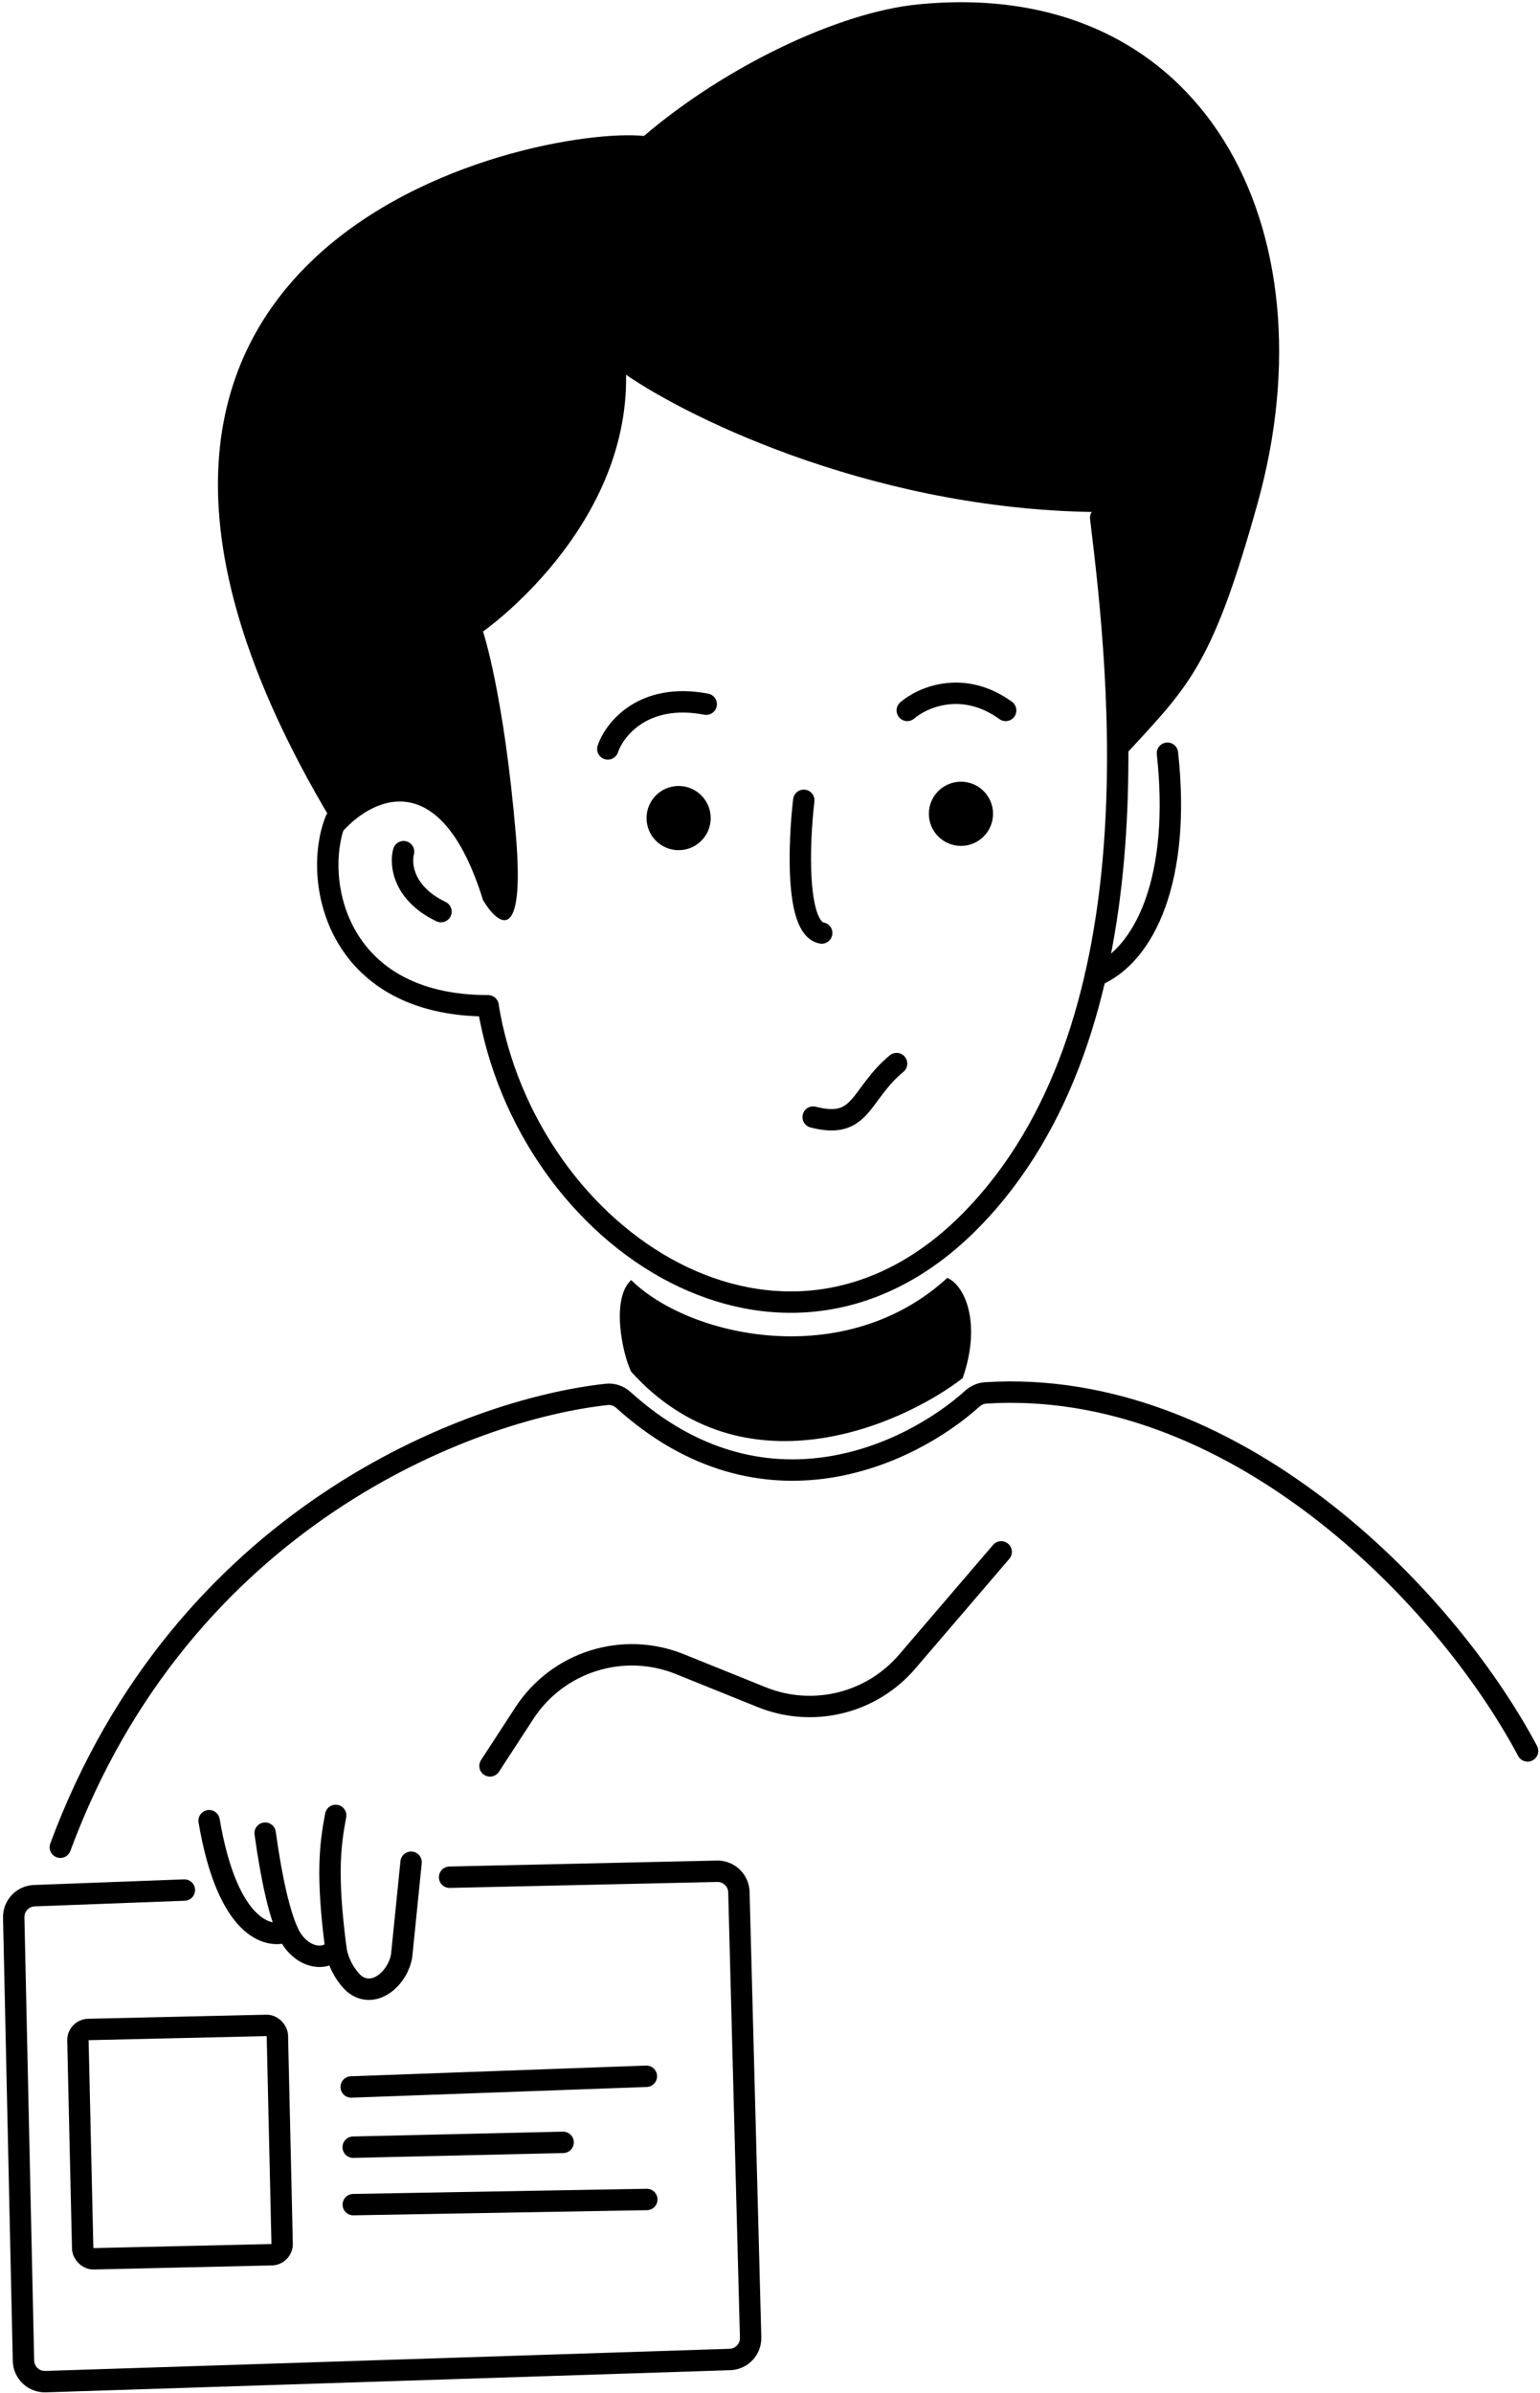 <svg width="360" height="559" viewBox="0 0 360 559" fill="none" xmlns="http://www.w3.org/2000/svg">
<path d="M114.546 412.52L122.577 400.194C130.403 388.182 145.635 383.386 158.931 388.747L178.068 396.464C190.008 401.278 203.687 397.938 212.065 388.164L234.046 362.52" stroke="black" stroke-width="5" stroke-linecap="round"/>
<path d="M225.046 321.934C229.546 308.934 225.447 300.186 221.447 298.52C197.447 320.52 161.046 312.353 147.546 299.02C142.746 303.42 145.546 316.434 147.546 320.434C173.546 349.234 210.546 333.101 225.046 321.934Z" fill="black"/>
<path d="M293.99 117.54C282.99 157.04 277.49 160.54 261.49 178.04C261.49 160.745 258.518 131.716 258.518 119.628C206.129 119.628 161.916 98.241 146.358 87.548C146.915 123.812 112.918 147.523 112.918 147.523C112.918 147.523 117.795 162.168 120.581 194.944C122.811 221.166 116.401 216.098 112.918 210.287C102.886 177.928 86.445 186.576 79.478 194.944C-6.009 56.04 125.457 29.201 150.537 31.758C169.486 15.579 195.912 2.9 214.49 1.04C281.49 -5.667 311.826 53.492 293.99 117.54Z" fill="black"/>
<path d="M114.089 235.008C123.089 289.953 183.497 329.462 227.089 284.953C270.682 240.444 261.958 158.971 257.301 120.953" stroke="black" stroke-width="5" stroke-linecap="round"/>
<path d="M78.49 191.539C72.99 205.039 78.15 234.954 114.09 234.954" stroke="black" stroke-width="5" stroke-linecap="round"/>
<path d="M94.341 198.953C93.545 201.842 94.182 208.686 103.089 212.953" stroke="black" stroke-width="5" stroke-linecap="round"/>
<path d="M256.089 227.953C267.82 223.063 276.089 204.953 272.908 175.953" stroke="black" stroke-width="5" stroke-linecap="round"/>
<path d="M190.089 260.953C201.589 263.953 200.862 255.698 209.589 248.453" stroke="black" stroke-width="5" stroke-linecap="round"/>
<circle cx="224.638" cy="190.105" r="7.5" fill="black"/>
<circle cx="158.638" cy="191.105" r="7.5" fill="black"/>
<path d="M142.089 174.953C143.668 170.306 150.478 161.709 165.089 164.498" stroke="black" stroke-width="5" stroke-linecap="round"/>
<path d="M212.089 165.953C215.574 162.935 225.053 158.709 235.089 165.953" stroke="black" stroke-width="5" stroke-linecap="round"/>
<path d="M187.896 186.953C186.732 196.827 185.94 216.851 192.089 217.953" stroke="black" stroke-width="5" stroke-linecap="round"/>
<path d="M67.205 451.133C62.884 453.076 53.169 450.633 48.881 425.316" stroke="black" stroke-width="5" stroke-linecap="round"/>
<path d="M78.493 455.005C76.461 458.407 70.048 457.658 67.204 451.137C65.402 447.003 63.599 439.818 61.98 428.219" stroke="black" stroke-width="5" stroke-linecap="round"/>
<path d="M78.469 424.084C77.14 431.117 76.296 438.029 78.493 455.005C78.966 459.009 81.443 462.169 82.622 463.248C87.272 467.251 93.031 462.185 93.895 456.813L96.098 435.02" stroke="black" stroke-width="5" stroke-linecap="round"/>
<path d="M357.099 409.02C337.304 371.905 287.633 321.762 230.383 325.389C229.233 325.462 228.154 325.961 227.297 326.732C212.688 339.871 178.269 356.397 145.757 327.057C144.7 326.104 143.309 325.575 141.894 325.727C109.759 329.182 42.629 354.528 14.099 431.52" stroke="black" stroke-width="5" stroke-linecap="round"/>
<path d="M105.099 438.52L167.621 437.13C170.374 437.069 172.658 439.245 172.73 441.997L175.468 546.051C175.541 548.8 173.38 551.091 170.632 551.18L10.648 556.356C7.868 556.446 5.549 554.25 5.488 551.469L3.208 447.942C3.147 445.211 5.29 442.937 8.019 442.835L43.099 441.52" stroke="black" stroke-width="5" stroke-linecap="round"/>
<path d="M82.099 487.52L151.099 485.02" stroke="black" stroke-width="5" stroke-linecap="round"/>
<path d="M82.561 501.584L131.64 500.458" stroke="black" stroke-width="5" stroke-linecap="round"/>
<path d="M82.585 515.007L151.202 513.802" stroke="black" stroke-width="5" stroke-linecap="round"/>
<rect x="18.156" y="474.145" width="46.641" height="53.584" rx="2.5" transform="rotate(-1.312 18.156 474.145)" stroke="black" stroke-width="5"/>
</svg>

